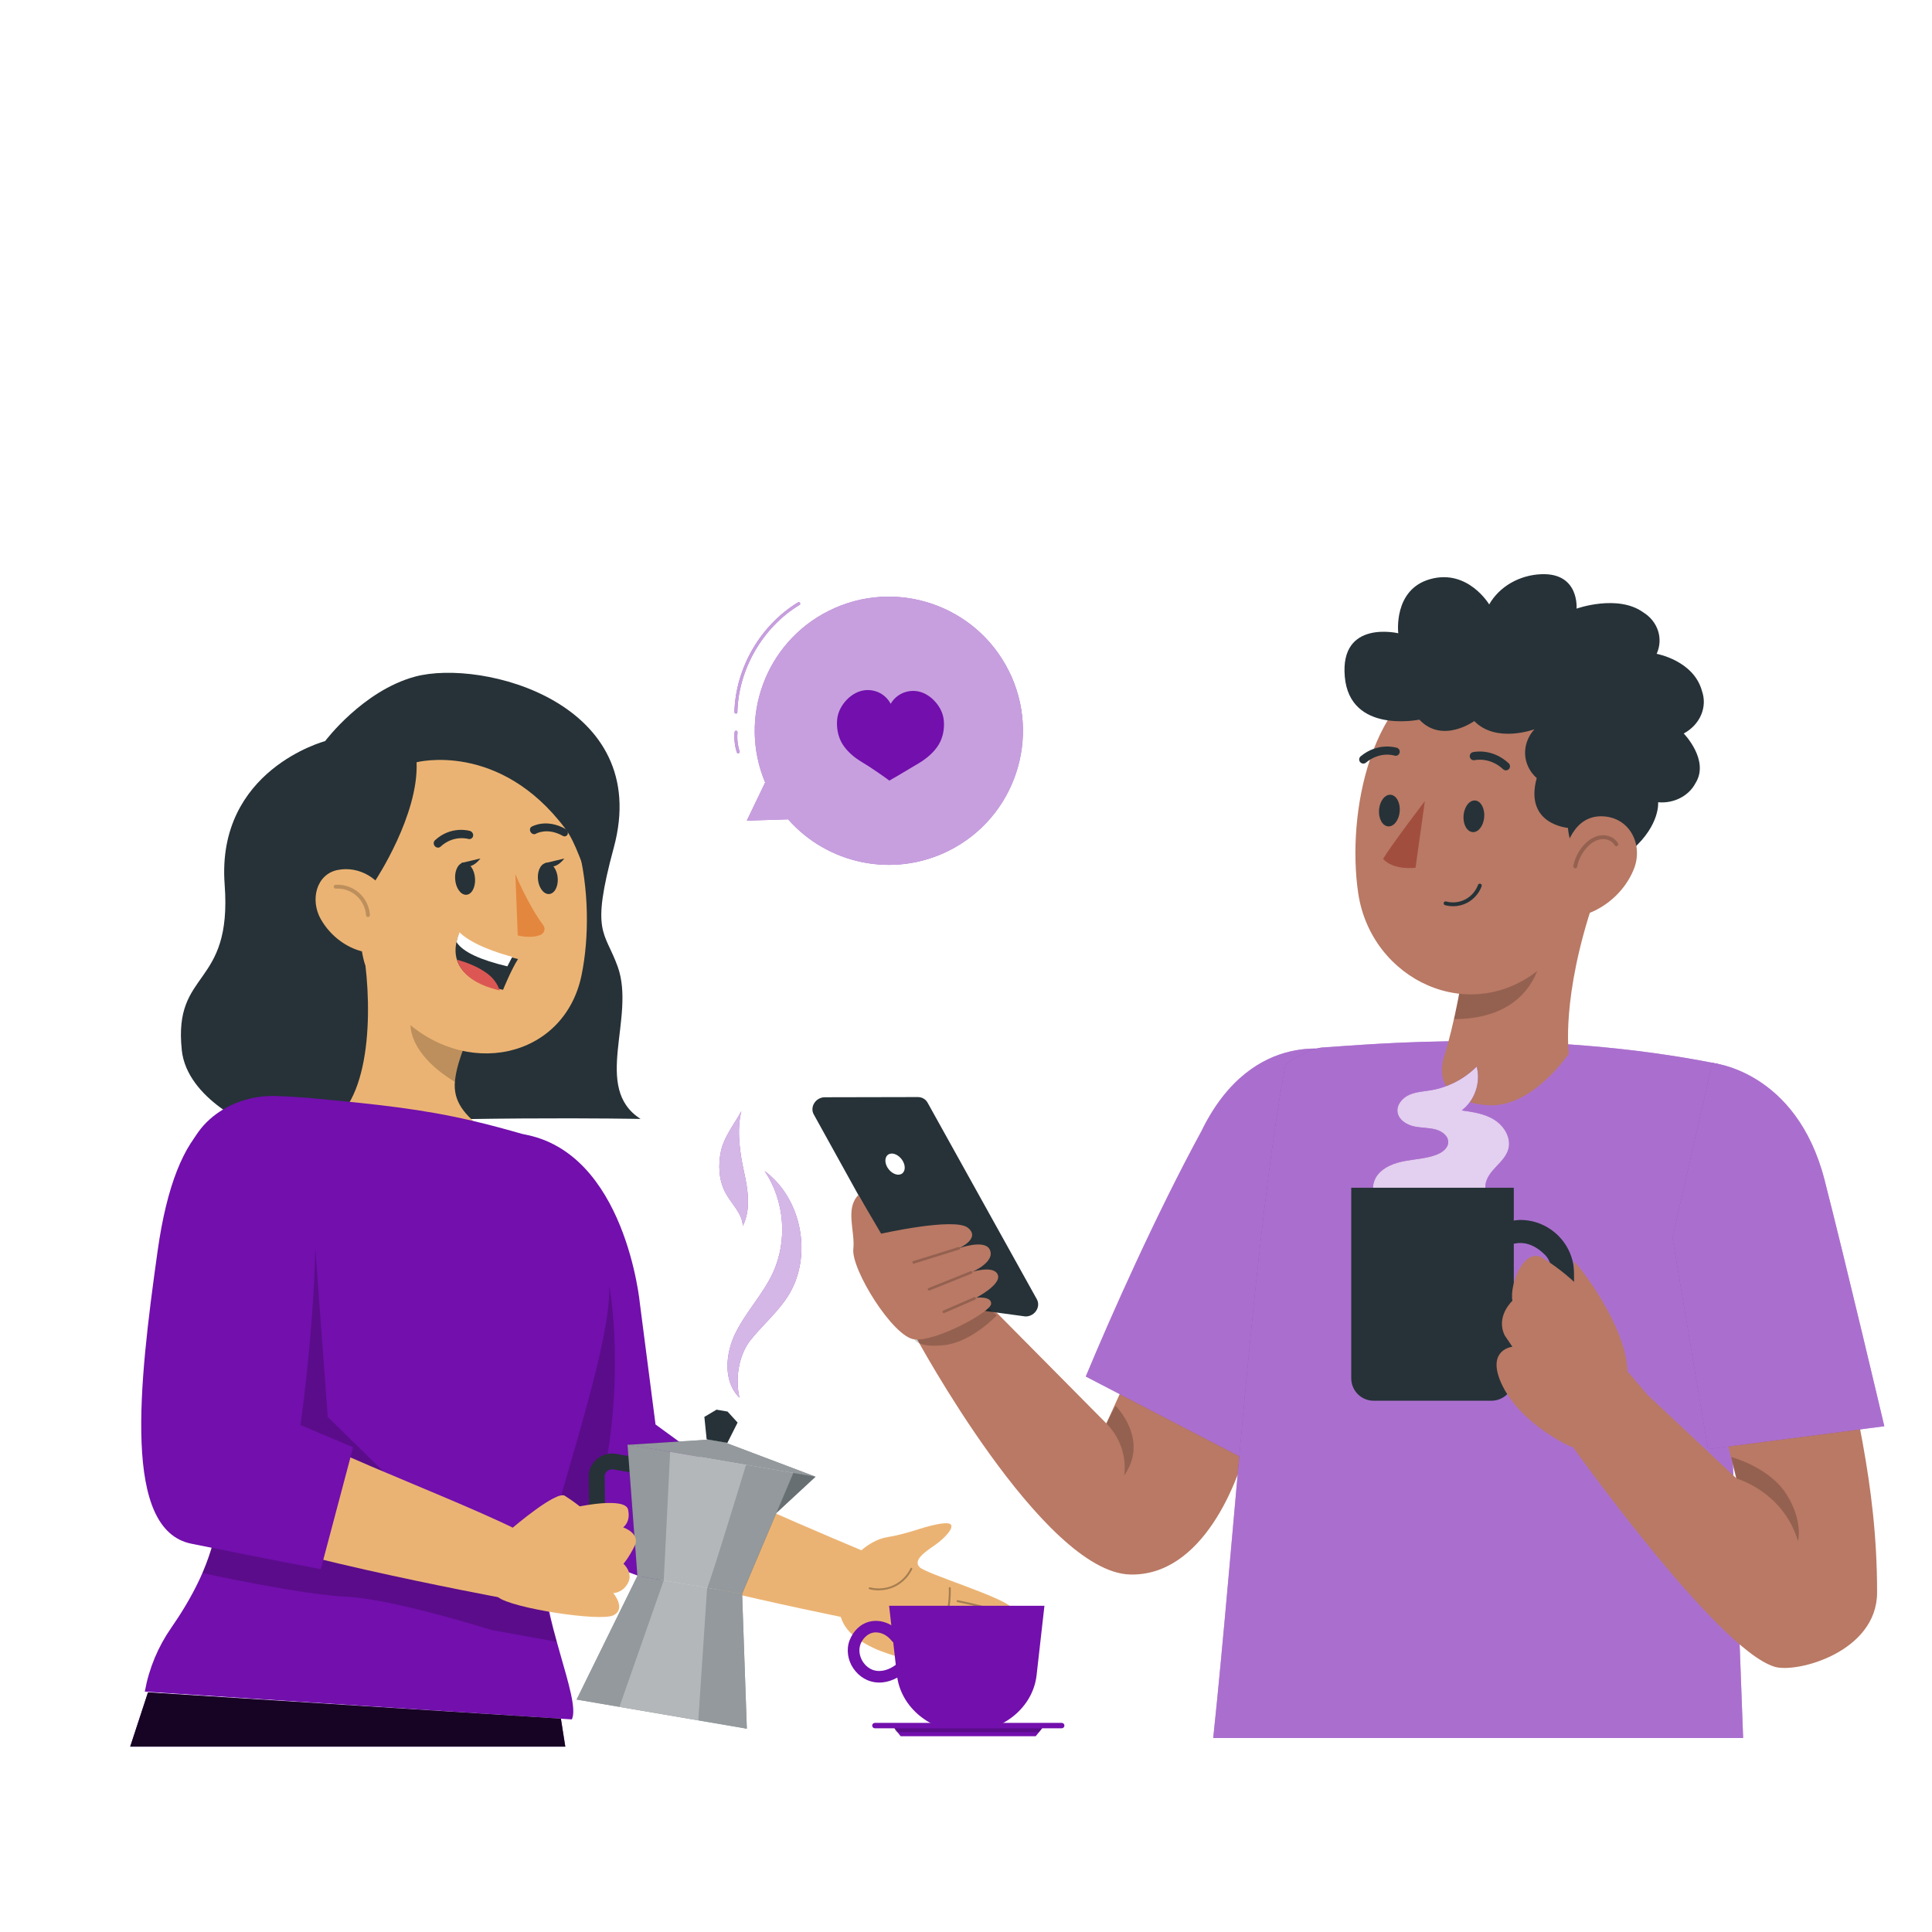 <svg class="animated" id="freepik_stories-drinking-coffee" xmlns="http://www.w3.org/2000/svg" viewBox="0 0 500 500" version="1.1" xmlns:xlink="http://www.w3.org/1999/xlink" xmlns:svgjs="http://svgjs.com/svgjs"><style>svg#freepik_stories-drinking-coffee:not(.animated) .animable {opacity: 0;}svg#freepik_stories-drinking-coffee.animated #freepik--background-complete--inject-224 {animation: 1.5s Infinite  linear floating;animation-delay: 0s;}svg#freepik_stories-drinking-coffee.animated #freepik--Speech_Bubble--inject-224 {animation: 1.5s Infinite  linear floating;animation-delay: 0s;}            @keyframes floating {                0% {                    opacity: 1;                    transform: translateY(0px);                }                50% {                    transform: translateY(-10px);                }                100% {                    opacity: 1;                    transform: translateY(0px);                }            }        .animator-hidden { display: none; }</style><g id="freepik--background-complete--inject-224" class="animable animator-hidden" style="transform-origin: 250px 235.645px;"><g id="elf4r5sebqoba" class="animable" style="transform-origin: 250px 235.645px;"><g id="el9vdkh9rruha" class="animable" style="transform-origin: 250px 223.865px;"><g id="elw4vcsdo85pr" class="animable" style="transform-origin: 249.335px 193.205px;"><path d="M443.92,330.7h-180.75c-3.23,0-5.86-2.63-5.86-5.86V61.57c0-3.23,2.63-5.86,5.86-5.86h180.75c3.23,0,5.86,2.63,5.86,5.86V324.84c0,3.23-2.63,5.86-5.86,5.86ZM263.17,55.96c-3.09,0-5.61,2.52-5.61,5.61V324.84c0,3.09,2.52,5.61,5.61,5.61h180.75c3.09,0,5.61-2.52,5.61-5.61V61.57c0-3.09-2.52-5.61-5.61-5.61h-180.75Z" style="fill: rgb(224, 224, 224); transform-origin: 353.545px 193.205px;" id="eljqbqxvdy9n9" class="animable"></path><path d="M235.49,330.7H54.75c-3.23,0-5.86-2.63-5.86-5.86V61.57c0-3.23,2.63-5.86,5.86-5.86H235.49c3.23,0,5.86,2.63,5.86,5.86V324.84c0,3.23-2.63,5.86-5.86,5.86ZM54.75,55.96c-3.09,0-5.61,2.52-5.61,5.61V324.84c0,3.09,2.52,5.61,5.61,5.61H235.49c3.09,0,5.61-2.52,5.61-5.61V61.57c0-3.09-2.52-5.61-5.61-5.61H54.75Z" style="fill: rgb(224, 224, 224); transform-origin: 145.12px 193.205px;" id="elkvhs9zss0kg" class="animable"></path></g><rect x="0" y="391.77" width="500" height=".25" style="fill: rgb(224, 224, 224); transform-origin: 250px 391.895px;" id="elx1ic4njoija" class="animable"></rect></g><rect x="51.67" y="406.04" width="16.06" height=".25" style="fill: rgb(224, 224, 224); transform-origin: 59.7px 406.165px;" id="elni1lnnsoyg" class="animable"></rect><rect x="170.35" y="403.33" width="53.53" height=".25" style="fill: rgb(224, 224, 224); transform-origin: 197.115px 403.455px;" id="el6oq8ygwa1m4" class="animable"></rect><rect x="68.73" y="415.33" width="36.25" height=".25" style="fill: rgb(224, 224, 224); transform-origin: 86.855px 415.455px;" id="elapxj2wc8fa" class="animable"></rect><rect x="378.35" y="403.2" width="43.19" height=".25" style="fill: rgb(224, 224, 224); transform-origin: 399.945px 403.325px;" id="el7ypdr7vrug" class="animable"></rect><rect x="430.45" y="403.2" width="6.33" height=".25" style="fill: rgb(224, 224, 224); transform-origin: 433.615px 403.325px;" id="el32ril094btf" class="animable"></rect><rect x="316.21" y="409.43" width="53.89" height=".25" style="fill: rgb(224, 224, 224); transform-origin: 343.155px 409.555px;" id="elezixp2rsgsi" class="animable"></rect></g><g id="ell8lclx99u5" class="animable" style="transform-origin: 369.935px 196.925px;"><rect x="278.8" y="75.6" width="182.27" height="242.65" style="fill: rgb(224, 224, 224); transform-origin: 369.935px 196.925px;" id="els6lqbf0ac3" class="animable"></rect><rect x="286.82" y="85.21" width="166.71" height="223.93" style="fill: rgb(245, 245, 245); transform-origin: 370.175px 197.175px;" id="elap9tdngflal" class="animable"></rect><polygon points="333.94 85.21 286.82 297.5 286.82 182.57 308.38 85.21 333.94 85.21" style="fill: rgb(255, 255, 255); transform-origin: 310.38px 191.355px;" id="elg2xcfb547yt" class="animable"></polygon><polygon points="354.99 85.21 305.3 309.14 295.93 309.14 345.62 85.21 354.99 85.21" style="fill: rgb(255, 255, 255); transform-origin: 325.46px 197.175px;" id="el098dcf98e495" class="animable"></polygon><polygon points="453.53 146.28 453.53 261.22 442.98 309.14 417.42 309.14 453.53 146.28" style="fill: rgb(255, 255, 255); transform-origin: 435.475px 227.71px;" id="elr9ht0n8kiv" class="animable"></polygon><rect x="366.7" y="75.6" width="6.47" height="242.65" style="fill: rgb(224, 224, 224); transform-origin: 369.935px 196.925px;" id="el5vxqrzqgk2k" class="animable"></rect><rect x="281.96" y="116.53" width="175.61" height="6.47" style="fill: rgb(224, 224, 224); transform-origin: 369.765px 119.765px;" id="elptmhbztxvy" class="animable"></rect></g><g id="elow04r0fhmah" class="animable" style="transform-origin: 136.175px 117.71px;"><rect x="108.1" y="71.31" width="72.33" height="92.8" style="fill: rgb(230, 230, 230); transform-origin: 144.265px 117.71px;" id="elt6xkxo1etrd" class="animable"></rect><rect x="91.92" y="71.31" width="84.96" height="92.8" style="fill: rgb(240, 240, 240); transform-origin: 134.4px 117.71px;" id="el01o451thf8ze" class="animable"></rect><rect x="99.75" y="79.56" width="68.93" height="76.32" style="fill: rgb(255, 255, 255); transform-origin: 134.215px 117.72px;" id="elf7ip93nowr" class="animable"></rect><rect x="122.39" y="103.94" width="24.88" height="27.55" style="fill: rgb(240, 240, 240); transform-origin: 134.83px 117.715px;" id="elylnx56dgofi" class="animable"></rect></g><g id="elvnh7ax8d0w" class="animable" style="transform-origin: 138.13px 229.18px;"><rect x="110.06" y="182.78" width="72.33" height="92.8" style="fill: rgb(230, 230, 230); transform-origin: 146.225px 229.18px;" id="el92ao0w9p6wr" class="animable"></rect><rect x="93.87" y="182.78" width="84.96" height="92.8" style="fill: rgb(240, 240, 240); transform-origin: 136.35px 229.18px;" id="elk3cr6nb8dt7" class="animable"></rect><rect x="101.71" y="191.02" width="68.93" height="76.32" style="fill: rgb(255, 255, 255); transform-origin: 136.175px 229.18px;" id="el8bnsexddsgc" class="animable"></rect><rect x="124.35" y="215.41" width="24.88" height="27.55" style="fill: rgb(240, 240, 240); transform-origin: 136.79px 229.185px;" id="elecikdd21pcu" class="animable"></rect></g></g><g id="freepik--Shadow--inject-224" class="animable animator-hidden" style="transform-origin: 247.34px 452.03px;"><path d="M476.55,452.03c0,3.09-102.62,5.6-229.21,5.6s-229.21-2.51-229.21-5.6,102.62-5.6,229.21-5.6,229.21,2.51,229.21,5.6Z" style="fill: rgb(245, 245, 245); transform-origin: 247.34px 452.03px;" id="elfoi8lf46cwq" class="animable"></path></g><g id="freepik--Speech_Bubble--inject-224" class="animable" style="transform-origin: 227.4px 189.119px;"><g id="el9z2zqsam95" class="animable" style="transform-origin: 227.4px 189.119px;"><path d="M261.06,173.6c-8.57-17.14-29.42-24.09-46.56-15.52-16.44,8.22-23.49,27.73-16.48,44.43l-4.75,9.87,10.69-.34c10.16,11.56,27.18,15.32,41.59,8.12,17.14-8.57,24.09-29.42,15.52-46.56Z" style="fill: rgb(114, 15, 173); transform-origin: 229.005px 189.119px;" id="elekwuc9lhi29" class="animable"></path><g id="elze5qn9bs6kd"><path d="M261.06,173.6c-8.57-17.14-29.42-24.09-46.56-15.52-16.44,8.22-23.49,27.73-16.48,44.43l-4.75,9.87,10.69-.34c10.16,11.56,27.18,15.32,41.59,8.12,17.14-8.57,24.09-29.42,15.52-46.56Z" style="fill: rgb(255, 255, 255); opacity: 0.6; transform-origin: 229.005px 189.119px;" class="animable"></path></g><path d="M190.44,184.67h0c-.21,0-.37-.18-.37-.38,.27-11.36,6.73-22.51,16.45-28.39,.18-.11,.41-.05,.52,.13,.11,.18,.05,.41-.13,.52-9.51,5.76-15.82,16.66-16.08,27.77,0,.2-.17,.37-.38,.37Zm.73,10.26c.2-.06,.3-.28,.24-.47-.51-1.58-.7-3.29-.54-4.94,.02-.21-.13-.39-.34-.41-.2-.02-.39,.13-.41,.34-.17,1.76,.02,3.57,.57,5.25,.05,.16,.2,.26,.36,.26,.04,0,.08,0,.12-.02Z" style="fill: rgb(114, 15, 173); transform-origin: 198.578px 175.402px;" id="el8deqb4sti6j" class="animable"></path><g id="elxbqdinrivfo"><path d="M190.44,184.67h0c-.21,0-.37-.18-.37-.38,.27-11.36,6.73-22.51,16.45-28.39,.18-.11,.41-.05,.52,.13,.11,.18,.05,.41-.13,.52-9.51,5.76-15.82,16.66-16.08,27.77,0,.2-.17,.37-.38,.37Zm.73,10.26c.2-.06,.3-.28,.24-.47-.51-1.58-.7-3.29-.54-4.94,.02-.21-.13-.39-.34-.41-.2-.02-.39,.13-.41,.34-.17,1.76,.02,3.57,.57,5.25,.05,.16,.2,.26,.36,.26,.04,0,.08,0,.12-.02Z" style="fill: rgb(255, 255, 255); opacity: 0.6; transform-origin: 198.578px 175.402px;" class="animable"></path></g><path d="M216.67,186.08c.19-1.74,1.03-3.37,2.19-4.68,1.14-1.28,2.62-2.29,4.3-2.66,1.78-.39,3.71-.02,5.21,1,.89,.61,1.63,1.45,2.14,2.4,.49-.85,1.17-1.6,1.98-2.15,1.5-1.04,3.43-1.42,5.21-1.04,1.68,.36,3.17,1.36,4.31,2.63,1.17,1.3,2.02,2.92,2.22,4.66,.26,2.18-.16,4.56-1.28,6.44-1.19,1.99-3.11,3.59-5.08,4.79-3.32,2.02-7.7,4.55-7.7,4.55,0,0-3.72-2.76-7.06-4.76-1.99-1.19-3.92-2.78-5.12-4.76-1.14-1.87-1.56-4.25-1.32-6.43Z" style="fill: rgb(114, 15, 173); transform-origin: 230.455px 190.304px;" id="el3oq1d60fzb9" class="animable"></path></g></g><g id="freepik--Character_2--inject-224" class="animable" style="transform-origin: 348.958px 299.196px;"><g id="elkeiny45psei" class="animable" style="transform-origin: 348.958px 299.196px;"><path d="M291.95,356.03l-5.63,12.35-34.02-34.35-15.37,11.82s32.93,61.04,55.53,61.63c18.62,.49,28.31-23.78,30.92-36.14l-31.44-15.31Z" style="fill: rgb(185, 121, 100); transform-origin: 280.155px 370.759px;" id="elirfvq0kr46" class="animable"></path><g id="elzqowdkbo71q" class="animable" style="transform-origin: 384.33px 299.196px;"><g id="elrl4lmrxo3t" class="animable" style="transform-origin: 366.06px 359.622px;"><path d="M346.96,272.17c14.28,10.42,19.91,42.74-24.22,105.76l-41.74-21.69c6.56-15.79,18.21-41.95,29.93-63.5,13.46-27.63,36.03-20.57,36.03-20.57Z" style="fill: rgb(114, 15, 173); transform-origin: 319.166px 324.646px;" id="elwawu1b41jkg" class="animable"></path><g id="elcpp8j4q0ze7"><path d="M346.96,272.17c14.28,10.42,19.91,42.74-24.22,105.76l-41.74-21.69c6.56-15.79,18.21-41.95,29.93-63.5,13.46-27.63,36.03-20.57,36.03-20.57Z" style="fill: rgb(255, 255, 255); opacity: 0.4; transform-origin: 319.166px 324.646px;" class="animable"></path></g><path d="M444.6,275.33c-46.31-9.29-90.54-4.98-101.88-4.27-3.26,0-9.18,3.56-10.08,4.55-8.26,45.01-13.35,124.14-18.66,174.19h137.14l-6.51-174.47Z" style="fill: rgb(114, 15, 173); transform-origin: 382.55px 359.622px;" id="el2q5jeqds7lp" class="animable"></path><g id="elawssyy1en0u"><path d="M444.6,275.33c-46.31-9.29-90.54-4.98-101.88-4.27-3.26,0-9.18,3.56-10.08,4.55-8.26,45.01-13.35,124.14-18.66,174.19h137.14l-6.51-174.47Z" style="fill: rgb(255, 255, 255); opacity: 0.4; transform-origin: 382.55px 359.622px;" class="animable"></path></g></g><g id="elkah87zach3" class="animable" style="transform-origin: 394.45px 217.326px;"><g id="elf3dybqgodz" class="animable" style="transform-origin: 394.45px 217.326px;"><g id="elj0n9v40kmo9" class="animable" style="transform-origin: 394.45px 217.326px;"><g id="el5mzua04vapl" class="animable" style="transform-origin: 393.944px 254.405px;"><path d="M406.01,272.67s-2.02-14.47,6.45-39.55c0-.03-1.31-.68-1.31-.71,1.17-3.51,2.39-6.74,3.54-9.55,.03-.08,.03-.11,.03-.11l-35.68,19.96c.46,8.16-3.14,23.73-5.16,30.28,0,0-4.91,11.81,11.04,13.03,11.65,.89,21.1-13.37,21.1-13.37Z" style="fill: rgb(185, 121, 100); transform-origin: 393.944px 254.405px;" id="elh1bkocy928c" class="animable"></path><g id="ellz4qdoaoap"><path d="M377.94,254.11l20.19-3.64c-2.09,6.14-7.91,13.27-21.85,13.27,0,0,1.69-6.9,1.66-9.63Z" style="opacity: 0.2; transform-origin: 387.205px 257.105px;" class="animable"></path></g></g><g id="el711k1odjsko" class="animable" style="transform-origin: 394.45px 202.969px;"><path d="M415.72,205.89c-3.3,21.93-4.72,34.36-16.87,44.59-18.27,15.38-44.02,3.18-47.35-19.35-2.99-20.29,2.91-52.73,25.29-59.39,22.05-6.56,42.23,12.23,38.92,34.16Z" style="fill: rgb(185, 121, 100); transform-origin: 383.423px 213.88px;" id="el213b62g1bzp" class="animable"></path><path d="M422.55,219.77c7.16-6.39,6.57-12.15,6.57-12.15,4.03,.38,7.93-1.61,9.67-4.94,3.73-5.93-3.04-12.85-3.04-12.85,4.22-2.28,6.18-6.84,4.72-10.99-2.14-7.91-11.73-9.63-11.73-9.63,1.78-3.93,.34-8.38-3.49-10.75-6.63-4.74-17.24-.95-17.24-.95,0,0,.78-9.23-9.02-8.91-5.74,.19-10.97,3.2-13.59,7.83,0,0-5.48-9.24-15.21-6.57-9.72,2.67-8.32,14.03-8.32,14.03,0,0-15.15-3.63-13.84,11.24,1.3,14.87,19.3,11.11,19.3,11.11,5.95,6.35,14.21,.37,14.21,.37,5.68,5.84,15.57,2.12,15.57,2.12-3.44,3.8-3.19,9.26,.59,12.64-3.29,12.03,8.07,12.88,8.07,12.88,1.16,11.39,9.6,11.91,16.76,5.52Z" style="fill: rgb(38, 50, 56); transform-origin: 394.45px 186.232px;" id="elbo9teqi8a9k" class="animable"></path><path d="M422.8,225.03c-2.26,5.52-6.87,9.45-11.44,11.24-6.87,2.69-8.69-4.72-7.45-11.61,1.11-6.2,3.61-13.66,10.83-13.4,7.11,.26,10.65,7.46,8.06,13.77Z" style="fill: rgb(185, 121, 100); transform-origin: 413.597px 224.044px;" id="el1qjch51xnuxj" class="animable"></path><path d="M384.11,211.52c-.2,2.26-1.56,3.97-3.03,3.82-1.48-.14-2.51-2.09-2.31-4.35,.2-2.26,1.56-3.97,3.03-3.82,1.48,.14,2.51,2.09,2.31,4.35Z" style="fill: rgb(38, 50, 56); transform-origin: 381.44px 211.255px;" id="el9spuecvfvwn" class="animable"></path><path d="M362.24,210.04c-.2,2.26-1.56,3.97-3.03,3.82-1.48-.15-2.51-2.09-2.31-4.35,.2-2.26,1.56-3.97,3.03-3.82,1.48,.15,2.51,2.09,2.31,4.35Z" style="fill: rgb(38, 50, 56); transform-origin: 359.57px 209.775px;" id="eloxtsz3e2gh" class="animable"></path><path d="M368.75,207.34s-8.13,10.58-10.82,14.94c2.89,3.11,8.41,2.28,8.41,2.28l2.41-17.23Z" style="fill: rgb(162, 78, 63); transform-origin: 363.34px 215.995px;" id="el3i11sz2nqyv" class="animable"></path><path d="M390.06,199.32c-.35,.11-.75,.03-1.05-.24-3.47-3.24-7.28-2.37-7.32-2.36-.57,.14-1.15-.21-1.29-.78-.14-.57,.21-1.14,.77-1.28,.2-.05,4.97-1.14,9.28,2.88,.43,.4,.45,1.07,.06,1.49-.13,.14-.29,.23-.46,.28Z" style="fill: rgb(38, 50, 56); transform-origin: 385.579px 196.928px;" id="eleeknryf6ue9" class="animable"></path></g><g id="el3vj3fn4lulh"><path d="M407.66,224.71s-.07,0-.1-.01c-.27-.05-.45-.32-.39-.59,.4-1.97,1.31-3.8,2.64-5.31,.9-1.02,2.37-2.29,4.31-2.59,1.9-.29,3.8,.55,4.63,2.05,.13,.24,.05,.55-.2,.68-.24,.13-.54,.05-.68-.2-.62-1.12-2.13-1.77-3.6-1.54-1.64,.25-2.92,1.37-3.71,2.27-1.21,1.38-2.05,3.05-2.41,4.85-.05,.24-.26,.4-.49,.4Z" style="opacity: 0.2; transform-origin: 412.985px 220.437px;" class="animable"></path></g></g><path d="M352.51,197.57c-.19-.06-.37-.18-.51-.34-.37-.46-.31-1.13,.14-1.5,4.51-3.72,9.16-2.25,9.37-2.21,.56,.18,.87,.78,.69,1.34-.17,.56-.76,.86-1.31,.69-.19-.07-3.78-1.16-7.4,1.83-.28,.23-.65,.29-.98,.19Z" style="fill: rgb(38, 50, 56); transform-origin: 357.005px 195.409px;" id="elq6pyyilh5d" class="animable"></path></g><path d="M376.04,234.53c-.69,0-1.39-.09-2.06-.27-.27-.07-.42-.35-.35-.61,.07-.27,.35-.42,.61-.35,1.64,.45,3.45,.26,4.97-.53,1.51-.78,2.71-2.15,3.3-3.75,.09-.26,.38-.39,.64-.3,.26,.09,.39,.38,.3,.64-.67,1.83-2.04,3.4-3.78,4.3-1.12,.58-2.38,.88-3.63,.88Z" style="fill: rgb(38, 50, 56); transform-origin: 378.546px 231.616px;" id="elgrkxftpk8af" class="animable"></path></g><g id="elxv8ynq99fpq" class="animable" style="transform-origin: 372.929px 293.725px;"><path d="M386.8,289.83c-2.51-1.59-5.56-2.04-8.5-2.46,3.38-2.56,4.98-7.25,3.86-11.34-3.18,3.19-7.37,5.37-11.82,6.12-1.9,.32-3.87,.41-5.63,1.19-1.76,.78-3.28,2.54-3.04,4.44,.25,1.93,2.18,3.22,4.07,3.68,1.89,.46,3.89,.35,5.77,.84,1.63,.43,3.33,1.64,3.28,3.32-.04,1.56-1.57,2.66-3.03,3.22-2.57,.98-5.37,1.12-8.08,1.61-2.71,.5-5.51,1.48-7.19,3.66s-1.65,5.82,.66,7.31l30.02-.92c-1.84-.07-3.01-2.23-2.71-4.04,.29-1.81,1.57-3.29,2.83-4.62,1.26-1.33,2.61-2.72,3.08-4.49,.77-2.87-1.08-5.93-3.59-7.52Z" style="fill: rgb(114, 15, 173); transform-origin: 372.929px 293.725px;" id="elivvy7myenmb" class="animable"></path><g id="elu9w21t5pijp"><g style="opacity: 0.8; transform-origin: 372.929px 293.725px;" class="animable"><path d="M386.8,289.83c-2.51-1.59-5.56-2.04-8.5-2.46,3.38-2.56,4.98-7.25,3.86-11.34-3.18,3.19-7.37,5.37-11.82,6.12-1.9,.32-3.87,.41-5.63,1.19-1.76,.78-3.28,2.54-3.04,4.44,.25,1.93,2.18,3.22,4.07,3.68,1.89,.46,3.89,.35,5.77,.84,1.63,.43,3.33,1.64,3.28,3.32-.04,1.56-1.57,2.66-3.03,3.22-2.57,.98-5.37,1.12-8.08,1.61-2.71,.5-5.51,1.48-7.19,3.66s-1.65,5.82,.66,7.31l30.02-.92c-1.84-.07-3.01-2.23-2.71-4.04,.29-1.81,1.57-3.29,2.83-4.62,1.26-1.33,2.61-2.72,3.08-4.49,.77-2.87-1.08-5.93-3.59-7.52Z" style="fill: rgb(255, 255, 255); transform-origin: 372.929px 293.725px;" id="elxkjobeas8w" class="animable"></path></g></g></g><g id="eld2s9u7q2hfs" class="animable" style="transform-origin: 418.68px 353.378px;"><g id="elmbfbmi8t2j" class="animable" style="transform-origin: 446.735px 353.378px;"><path d="M443.59,359.53l5.74,23.01-22.79-21.4-20.73,11.61s38.36,54.12,53.5,58.62c5.72,1.7,26.48-3.81,26.48-19.26,0-28.94-6.36-49.53-10.85-74.55l-31.34,21.97Z" style="fill: rgb(185, 121, 100); transform-origin: 445.8px 384.613px;" id="elwlic6iz6ak" class="animable"></path><path d="M443.14,275.09s21.77,1.93,29.06,30.31c5.33,20.75,15.46,63.71,15.46,63.71l-45.64,5.91-9.19-54.71,10.32-45.22Z" style="fill: rgb(114, 15, 173); transform-origin: 460.245px 325.055px;" id="elp0h60c3loh9" class="animable"></path></g><path d="M393.43,315.71c-.57,0-1.11,.1-1.66,.17v-8.5h-42.07v49.33c0,3.2,2.6,5.8,5.8,5.8h30.47c3.2,0,5.8-2.6,5.8-5.8v-2.69c.55,.07,1.09,.17,1.66,.17,7.7,0,13.96-6.26,13.96-13.96v-10.55c0-7.7-6.26-13.96-13.96-13.96Zm7.98,25.49c0,1.42-.5,2.81-1.49,3.83-2.98,3.05-5.74,3.5-8.15,2.99v-26.15c2.41-.51,5.17-.05,8.15,2.97,.99,1.01,1.49,2.41,1.49,3.82v12.53Z" style="fill: rgb(38, 50, 56); transform-origin: 378.545px 334.945px;" id="el7u92uot9prj" class="animable"></path><path d="M407.36,331.74s-3.05-2.97-8.02-6.14c-4.81-3.07-8.72,6.69-7.93,11.04,0,0-4.43,4.06-1.97,9l1.97,2.9s-6.32,.62-3.27,8.51c3.05,7.89,11.49,13.96,17.76,17.06,6.27,3.1,20.61-11.75,20.64-12.96l-5.36-6.25c-.26-11.95-13.11-28.21-13.83-28.38l.02,5.23Z" style="fill: rgb(185, 121, 100); transform-origin: 406.924px 349.774px;" id="el9sc3z0uhyed" class="animable"></path><g id="el3lt310lt24"><path d="M449.42,382.65s12.02,3.3,15.91,16.19c0,0,1.4-5.32-3.1-12.27-4.5-6.96-14.19-9.49-14.19-9.49l1.39,5.57Z" style="isolation: isolate; opacity: 0.2; transform-origin: 456.788px 387.96px;" class="animable"></path></g></g></g><path d="M265.04,340.65l-26.19-3.57c-.89-.12-1.66-.63-2.08-1.39l-26.17-47.28c-1.08-1.95,.52-4.44,2.86-4.44l24.08-.05c1.06,0,2.01,.54,2.5,1.42l28.29,50.9c1.17,2.11-.79,4.76-3.28,4.42Z" style="fill: rgb(38, 50, 56); transform-origin: 239.467px 312.305px;" id="ellb2ht0qsxzc" class="animable"></path><g id="elfaw110seimi"><path d="M236.69,346.64s.78,2.25,7.8,1.46c7.02-.8,13.49-7.7,13.49-7.7l-4.09-3.43-17.21,9.67Z" style="opacity: 0.2; transform-origin: 247.33px 342.619px;" class="animable"></path></g><g id="ell41c1x2f3lk" class="animable" style="transform-origin: 239.33px 327.966px;"><path d="M227.66,319.36s19.35-4.4,22.82-1.62c3.48,2.78-2.35,5.32-2.35,5.32,0,0,6.58-2.4,7.98,.26,1.68,3.19-4.44,5.82-4.44,5.82,0,0,5.46-1.74,6.54,.71,1.12,2.54-5.57,6-5.57,6,0,0,4.07-.5,3.86,1.63-.21,2.13-14.27,9.75-19.82,9.16-5.55-.59-16.43-18.14-15.84-23.42,.51-4.55-2.19-10.38,1.31-13.96l5.94,10.1h-.43Z" style="fill: rgb(185, 121, 100); transform-origin: 239.33px 327.966px;" id="elelhng3944pl" class="animable"></path><g id="elpnfkgognfr8"><path d="M248.26,323.37s-.02,0-.03,.01l-11.68,3.64c-.16,.05-.33-.06-.39-.23-.06-.18,.02-.36,.18-.41l11.68-3.64c.16-.05,.33,.06,.39,.23,.06,.17-.01,.34-.15,.4Z" style="opacity: 0.2; transform-origin: 242.286px 324.88px;" class="animable"></path></g><g id="elybdvml82cmq"><path d="M251.48,329.59h0l-10.94,4.39c-.15,.06-.33-.03-.4-.2-.07-.17-.01-.32,.15-.42l10.94-4.38c.15-.06,.33,.03,.4,.2,.07,.17,0,.36-.14,.42Z" style="opacity: 0.2; transform-origin: 245.884px 331.48px;" class="animable"></path></g><g id="elj35pe64jer"><path d="M252.4,336.32l-8.03,3.49c-.15,.07-.33-.02-.41-.19-.07-.17-.01-.36,.14-.43l8.03-3.49c.15-.07,.33,.02,.41,.19s.01,.36-.14,.43Z" style="opacity: 0.2; transform-origin: 248.252px 337.755px;" class="animable"></path></g></g><g id="elupp4d1vj6z"><path d="M290.92,381.86s1.46-7.35-4.6-13.48l2.38-4.56s8.83,8.69,2.23,18.03Z" style="isolation: isolate; opacity: 0.2; transform-origin: 289.85px 372.84px;" class="animable"></path></g><path d="M233.32,299.98c1.03,1.33,1.1,2.99,.18,3.7-.93,.72-2.51,.22-3.54-1.11-1.03-1.33-1.1-2.99-.18-3.7,.93-.72,2.51-.22,3.54,1.11Z" style="fill: rgb(255, 255, 255); transform-origin: 231.64px 301.275px;" id="el98iio1pyylw" class="animable"></path></g><g id="ellxlxztengii"><path d="M443.14,275.09s21.77,1.93,29.06,30.31c5.33,20.75,15.46,63.71,15.46,63.71l-45.64,5.91-9.19-54.71,10.32-45.22Z" style="fill: rgb(255, 255, 255); opacity: 0.4; transform-origin: 460.245px 325.055px;" class="animable"></path></g></g><g id="freepik--Character_1--inject-224" class="animable" style="transform-origin: 149.366px 313.074px;"><g id="eluzzyhpmlqe" class="animable" style="transform-origin: 149.366px 313.074px;"><g id="el3ovp3wh0um5" class="animable" style="transform-origin: 106.306px 243.618px;"><path d="M47.05,271.76c-2.26-21.08,13.1-15.9,11.09-42.85-2.21-29.68,26-37.11,26-37.11,0,0,9.75-13.04,23.28-16.69,17.33-4.68,61.59,6.74,51.43,44.25-6.06,22.36-2.35,21.45,1.01,30.8,4.75,13.23-6.68,31.39,5.93,39.42,0,0-48.42-.99-100.2,2,0,0-17.17-6.95-18.55-19.82Z" style="fill: rgb(38, 50, 56); transform-origin: 106.306px 232.849px;" id="el5k5bxsd49wp" class="animable"></path><g id="el8c66dhq8zcu" class="animable" style="transform-origin: 117.472px 248.855px;"><g id="elr1cabzfm4" class="animable" style="transform-origin: 117.472px 248.855px;"><g id="el16fvml80xa" class="animable" style="transform-origin: 118.819px 251.117px;"><path d="M85.75,290.6s8.64,4.25,19.29,13.43c2.22,1.91,4.66,3.57,7.25,4.94,6.98,3.71,13.34,5.83,15.06,2.46,.38-.74,.68-1.54,.9-2.38,1.46-5.63,.86-13.56-3.69-17.18-5.14-4.09-7.61-7.58-6.69-13.12,.49-3.14,1.62-6.37,2.95-9.52l-5.93-3.56-21.13-21.33c2.42,13.08,3.13,38.53-8,46.26Z" style="fill: rgb(235, 179, 115); transform-origin: 107.354px 278.729px;" id="elt61xhykjy3m" class="animable"></path><g id="elzoiu9q2ulj"><path d="M117.7,279.96c-5.81-3.45-12.19-9.44-11.43-16.27,.34-2.88,.96-5.61,1.65-7.36l11.81,15.63c-.97,2.52-1.32,4.19-2.03,8Z" style="opacity: 0.2; transform-origin: 112.969px 268.145px;" class="animable"></path></g><path d="M89.66,220.29c1.99,21.72,2.37,30.92,13.58,42.31,16.86,17.13,42.79,11.37,47.25-10.16,4.02-19.37,.09-51.63-21.23-60.76-21-8.99-41.59,6.89-39.6,28.6Z" style="fill: rgb(235, 179, 115); transform-origin: 120.708px 230.871px;" id="elfmavltr6h7a" class="animable"></path><path d="M117.78,227.36c.11,2.3,1.35,4.18,2.78,4.21,1.43,.03,2.5-1.81,2.39-4.11-.11-2.3-1.35-4.18-2.78-4.21-1.43-.03-2.5,1.81-2.39,4.11Z" style="fill: rgb(38, 50, 56); transform-origin: 120.365px 227.41px;" id="elq5s9v6kz78d" class="animable"></path><path d="M139.2,227.29c.11,2.23,1.35,4.06,2.77,4.09,1.42,.03,2.49-1.75,2.38-3.98-.11-2.23-1.35-4.06-2.77-4.08-1.42-.03-2.49,1.75-2.38,3.98Z" style="fill: rgb(38, 50, 56); transform-origin: 141.775px 227.35px;" id="el8ycmkm3x8zd" class="animable"></path><path d="M113.25,219.36c.28,.03,.56-.05,.77-.25,3.35-3.1,7.11-2.01,7.16-2,.56,.16,1.12-.15,1.25-.72,.13-.57-.23-1.17-.79-1.34-.2-.06-4.92-1.43-9.08,2.42-.41,.38-.42,1.06-.02,1.52,.2,.22,.45,.34,.71,.37Z" style="fill: rgb(38, 50, 56); transform-origin: 117.351px 217.066px;" id="elnfzbwd2y5v" class="animable"></path><path d="M146.4,216.4c.22-.07,.4-.24,.5-.47,.2-.49-.04-1.12-.54-1.39-4.96-2.79-8.64-.67-8.8-.58-.44,.26-.54,.88-.23,1.38,.31,.5,.91,.7,1.34,.44,.14-.09,3.02-1.68,6.97,.54,.26,.14,.53,.17,.76,.09Z" style="fill: rgb(38, 50, 56); transform-origin: 142.06px 214.779px;" id="elbqn8ju53rn6" class="animable"></path><path d="M133.37,226.23s3.4,8.13,7.23,13.2c.67,.89,.26,2.18-.79,2.56-2.68,.99-5.82,.09-5.82,.09l-.62-15.85Z" style="fill: rgb(228, 135, 62); transform-origin: 137.148px 234.342px;" id="eldzjz6f2hnpe" class="animable"></path></g><path d="M119.36,223.35l4.98-1.18s-2.73,3.72-4.98,1.18Z" style="fill: rgb(38, 50, 56); transform-origin: 121.85px 223.204px;" id="eltz5fek0u1hq" class="animable"></path><path d="M141.07,223.37l4.98-1.18s-2.73,3.72-4.98,1.18Z" style="fill: rgb(38, 50, 56); transform-origin: 143.56px 223.224px;" id="elbkke32d8qh4" class="animable"></path><path d="M97.19,227.79s11.2-16.86,10.62-30.52c0,0,21.44-5.59,38.54,17.25,2.72,3.64,4.35,9.71,6.79,14.94,0,0,4.09-41.32-32.57-44.71-36.61-3.38-43.8,48.08-25.94,65.4,0,0-4.38-11.82,2.56-22.37Z" style="fill: rgb(38, 50, 56); transform-origin: 119.273px 217.371px;" id="el7msu80zcr7y" class="animable"></path><path d="M83.09,237.99c2.57,4.45,6.73,7.25,10.55,8.21,5.75,1.44,8.72-7.8,6.75-13.56-1.77-5.18-7.41-8.62-13.01-7.49-5.51,1.11-7.23,7.74-4.3,12.84Z" style="fill: rgb(235, 179, 115); transform-origin: 91.332px 235.643px;" id="elenezcjwymdq" class="animable"></path></g><g id="elfe21pxvz9ns"><path d="M95.23,237.33c-.26,0-.48-.2-.5-.47-.13-1.94-1.04-3.78-2.5-5.06-1.46-1.28-3.42-1.95-5.34-1.82-.28,0-.51-.19-.53-.47s.19-.51,.47-.53c2.19-.14,4.41,.61,6.07,2.07,1.66,1.45,2.69,3.55,2.84,5.75,.02,.28-.19,.51-.47,.53h-.03Z" style="opacity: 0.2; transform-origin: 91.05px 233.147px;" class="animable"></path></g></g><g id="elkv7mkx7ojej" class="animable" style="transform-origin: 125.987px 248.83px;"><path d="M134.08,248.18c-1.76,2.72-3.89,7.98-3.89,7.98-.51-.11-1.02-.21-1.53-.34-6.9-1.62-9.57-4.64-10.43-7.51-.47-1.57-.38-3.11-.14-4.32,.26-1.41,.76-2.36,.76-2.36,3.15,3.04,9.47,5.04,12.88,5.97,1.43,.4,2.34,.59,2.34,.59Z" style="fill: rgb(38, 50, 56); transform-origin: 125.987px 248.895px;" id="elqcfcld8qutj" class="animable"></path><path d="M132.58,247.63l-1.28,2.46c-6.88-1.63-11.5-3.69-13.16-6.28,.27-1.49,.81-2.49,.81-2.49,3.33,3.22,10.02,5.34,13.63,6.32Z" style="fill: rgb(255, 255, 255); transform-origin: 125.36px 245.705px;" id="elrm3vp6k16l" class="animable"></path><path d="M129.33,256.33c-7.3-1.71-10.13-4.92-11.04-7.95,2.47,.68,5.36,1.77,7.73,3.51,1.82,1.32,2.78,2.92,3.31,4.45Z" style="fill: rgb(220, 87, 83); transform-origin: 123.81px 252.36px;" id="elk2hm2l77tq8" class="animable"></path></g></g><g id="eltvlx66y5eg" class="animable" style="transform-origin: 149.366px 367.829px;"><g id="eltdrm9y2v3ws" class="animable" style="transform-origin: 189.391px 364.022px;"><g id="elkq2823kfs3s" class="animable" style="transform-origin: 241.059px 414.36px;"><path d="M219.84,404.48s4.12-5.79,9.93-6.7c5.81-.91,10.2-3.18,14.56-3.55,4.36-.38,.24,3.86-2.41,5.67-2.65,1.81-5.63,3.88-3.95,5.66,1.68,1.77,21.79,7.79,23.84,10.51,2.05,2.72-1.51,2.76-1.51,2.76,0,0,4.84,1.59,4.74,3.69-.03,.54-.97,1.76-3.3,1.38-5.22-.86-16.09-3.22-16.09-3.22,.63,.12,13.83,4,15.74,4.83,2.49,1.1,3.1,2.88,2.42,4.3-.97,2.02-17.51-2.22-18.33-1.91,0,0,9.6,2.12,10.41,4.9,.81,2.78-5.31,1.77-10.54-.14-4.79-1.75-14.65-3.94-19.35-6.19-5.79-2.78-9.05-5.95-8.92-11.96,.13-6.02,2.77-10.02,2.77-10.02Z" style="fill: rgb(235, 179, 115); transform-origin: 241.059px 414.36px;" id="elwssxxnx1y1a" class="animable"></path><g id="elrpss0bkyr69"><path d="M259.71,417.62s-.05,0-.07-.01c-3.88-1.17-7.88-2.18-11.87-3-.14-.03-.22-.16-.19-.29,.03-.14,.16-.22,.3-.2,4,.82,8.01,1.83,11.91,3.01,.13,.04,.21,.18,.17,.31-.03,.11-.13,.18-.24,.18Z" style="opacity: 0.3; transform-origin: 253.772px 415.868px;" class="animable"></path></g><g id="elq8kh7y74gyd"><path d="M241.71,426.32s-.09-.01-.13-.04c-.12-.07-.15-.23-.08-.34,2.76-4.42,4.2-9.72,4.05-14.93,0-.14,.1-.25,.24-.26,.13-.01,.25,.1,.26,.24,.15,5.31-1.32,10.71-4.13,15.21-.05,.08-.13,.12-.21,.12Z" style="opacity: 0.3; transform-origin: 243.762px 418.535px;" class="animable"></path></g><g id="el28mtcos0815"><path d="M227.4,411.59c-.81,0-1.61-.1-2.39-.3-.13-.04-.21-.17-.18-.31,.03-.13,.17-.21,.3-.18,2.01,.52,4.25,.32,6.13-.56,1.89-.88,3.48-2.46,4.37-4.35,.06-.13,.21-.18,.33-.12,.12,.06,.18,.21,.12,.33-.94,1.99-2.62,3.66-4.61,4.59-1.26,.59-2.68,.89-4.08,.89Z" style="opacity: 0.3; transform-origin: 230.464px 408.667px;" class="animable"></path></g></g><path d="M160.9,322.59c0,1.37,3.86,50.56,3.86,50.56,2.74,5.13,59.92,28.78,59.92,28.78l-6.78,16.58s-67.03-13.52-77.85-21.39c-9.23-6.71-8.46-18.49-8.46-34.57s-5.61-38.55-5.61-38.55l34.91-1.41Z" style="fill: rgb(235, 179, 115); transform-origin: 175.33px 370.55px;" id="elz21ptwbwmw" class="animable"></path><path d="M135.39,293.53c26.57,4.55,30.22,43.88,30.22,43.88l4.04,31.24,15.07,11-14.09,30.1s-30.52-10.48-43.75-18.31c-13.23-7.83-13.14-68.82-13.14-68.82l21.65-29.09Z" style="fill: rgb(114, 15, 173); transform-origin: 149.23px 351.64px;" id="elxxgp1yjz3cs" class="animable"></path></g><g id="el9n3x8lmi52s" class="animable" style="transform-origin: 96.416px 367.829px;"><g id="elnk11eh8ell"><path d="M142.08,398.81c-.5,.22,7.58,3.12,7.58,3.12,.14,.08,5.84-17.18,5.98-17.09,6.4-28.92,2.07-51.97,2.07-51.97-4.85,10.09-14.4,57.49-15.63,65.94Z" style="opacity: 0.2; transform-origin: 150.6px 367.4px;" class="animable"></path></g><path d="M148,444.97c2.46-5.21-8.32-26.87-7.29-41.82,6.99-26.07,17.18-55.74,17-70.28-.19-15.6-7.17-34.99-22.31-39.34-4.22-1.21-8.62-2.42-12.89-3.41-12.86-3.06-25-4.32-39.8-5.72-3.79-.38-7.52-.62-11.04-.75-13.18-.54-25.4,9.15-23.6,22.55,.4,3.01,3.08,7.42,3.43,10.27,1.56,12.3,2.71,23.12,3.52,32.6,.43,5.29,.78,10.15,1.02,14.66,.08,1.42,.16,2.85,.21,4.19,.4,8.6,.44,15.76,.21,21.81,0,.92-.05,1.83-.13,2.75,0,.04,0,.08,0,.12-.99,11.16-7.3,21.89-12.05,28.72-3.38,4.87-5.69,10.41-6.76,16.24-.01,.08-.03,.15-.04,.23l110.51,7.19Z" style="fill: rgb(114, 15, 173); transform-origin: 97.596px 364.304px;" id="el95vsq5j9nit" class="animable"></path><g id="elc2dpabhwdbv"><path d="M52.38,407.1s25.51,5.6,37.38,6.14c11.87,.54,37.55,8.63,37.55,8.63l16.79,3.03-2.9-9.81-16.91-8.99-67.5-13.68c-.83,5.64-3.92,13.55-4.41,14.69Z" style="opacity: 0.2; transform-origin: 98.24px 408.66px;" class="animable"></path></g><g id="elgv19ebg0uao"><polygon points="81.6 323.09 84.82 366.7 99.28 380.87 89.16 388.74 75.4 380.44 68.28 355.92 81.6 323.09" style="opacity: 0.2; transform-origin: 83.78px 355.915px;" class="animable"></polygon></g><polygon points="33.69 452.03 38.29 437.99 145.16 444.79 146.3 452.03 33.69 452.03" style="fill: rgb(114, 15, 173); transform-origin: 89.995px 445.01px;" id="elms0wcuf0g9" class="animable"></polygon><g id="el7o233hyn0al"><polygon points="33.69 452.03 38.29 437.99 145.16 444.79 146.3 452.03 33.69 452.03" style="opacity: 0.8; transform-origin: 89.995px 445.01px;" class="animable"></polygon></g></g><g id="eldx524fl2tqa" class="animable" style="transform-origin: 123.809px 367.018px;"><path d="M80.19,318.98c0,1.37-4.39,50.09-4.39,50.09,2.74,5.13,59.07,24.68,66.28,31.84l-12.26,12.61s-67.91-12.61-78.73-20.48c-9.23-6.71-8.46-18.49-8.46-34.57s3.52-39.5,3.52-39.5h34.04Z" style="fill: rgb(235, 179, 115); transform-origin: 92.347px 366.245px;" id="eli9lrem7ydyr" class="animable"></path><path d="M74.5,288.91c13.84,5.78,3.27,79.88,3.27,79.88l13.62,5.76-8.37,31.55s-16.77-3.18-33.54-6.6c-17.72-3.61-13.63-40.7-8.68-75.83,4.79-33.96,17.5-41.52,33.69-34.76Z" style="fill: rgb(114, 15, 173); transform-origin: 63.969px 346.378px;" id="elv9aw4uh3m09" class="animable"></path><g id="el9j9k6lg23il" class="animable" style="transform-origin: 180.15px 367.48px;"><path d="M152.59,404.47l-.2-22.9c0-.12,0-.24,.03-.36,.56-3.29,3.7-5.51,6.99-4.95l5.31,.91c1.11,.19,1.86,1.25,1.67,2.36-.19,1.11-1.25,1.86-2.36,1.67l-5.31-.91c-1.02-.17-1.98,.47-2.23,1.45l.2,22.69c0,1.13-.9,2.06-2.03,2.07-.12,0-.25,0-.37-.03-.96-.16-1.69-.99-1.7-2Zm1.84-22.92h0Z" style="fill: rgb(38, 50, 56); transform-origin: 159.405px 391.337px;" id="elonskjwk3v1q" class="animable"></path><polygon points="192.06 412.48 205.31 381.19 162.4 373.85 164.96 407.85 192.06 412.48" style="fill: rgb(38, 50, 56); transform-origin: 183.855px 393.165px;" id="elng5ml2fc8se" class="animable"></polygon><polygon points="193.28 447.38 192.06 412.48 164.96 407.85 149.23 439.84 193.28 447.38" style="fill: rgb(38, 50, 56); transform-origin: 171.255px 427.615px;" id="elhn3af74llyw" class="animable"></polygon><polygon points="211.07 382.17 187.66 373.32 183.34 372.58 162.68 373.9 211.07 382.17" style="fill: rgb(38, 50, 56); transform-origin: 186.875px 377.375px;" id="eldkek9es979w" class="animable"></polygon><g id="elknjxsau828"><polygon points="192.06 412.48 205.31 381.19 162.4 373.85 164.96 407.85 192.06 412.48" style="fill: rgb(255, 255, 255); opacity: 0.5; transform-origin: 183.855px 393.165px;" class="animable"></polygon></g><g id="elpdg7gyy4pr"><polygon points="193.28 447.38 192.06 412.48 164.96 407.85 149.23 439.84 193.28 447.38" style="fill: rgb(255, 255, 255); opacity: 0.5; transform-origin: 171.255px 427.615px;" class="animable"></polygon></g><g id="elbx526ckr6rm"><polygon points="211.07 382.17 187.66 373.32 183.34 372.58 162.68 373.9 211.07 382.17" style="fill: rgb(255, 255, 255); opacity: 0.5; transform-origin: 186.875px 377.375px;" class="animable"></polygon></g><g id="elrffis83b2h8"><path d="M193.08,379.09s-9.73,31.9-10.07,31.84c-.34-.06-11.23-1.92-11.23-1.92l1.65-33.28,19.66,3.36Z" style="fill: rgb(255, 255, 255); opacity: 0.3; transform-origin: 182.435px 393.33px;" class="animable"></path></g><g id="eluf27qt30mi"><polygon points="183 410.94 180.72 445.23 160.3 441.74 171.77 409.01 183 410.94" style="fill: rgb(255, 255, 255); opacity: 0.3; transform-origin: 171.65px 427.12px;" class="animable"></polygon></g><polygon points="188.24 373.42 190.89 368.16 188.29 365.31 185.44 364.82 182.29 366.69 182.88 372.5 188.24 373.42" style="fill: rgb(38, 50, 56); transform-origin: 186.59px 369.12px;" id="elypeuoqw6iq" class="animable"></polygon><polygon points="205.31 381.19 211.07 382.17 200.91 391.58 205.31 381.19" style="fill: rgb(38, 50, 56); transform-origin: 205.99px 386.385px;" id="el5v6xif7t45a" class="animable"></polygon><g id="elvqmbndheza"><polygon points="205.31 381.19 211.07 382.17 200.91 391.58 205.31 381.19" style="fill: rgb(255, 255, 255); opacity: 0.3; transform-origin: 205.99px 386.385px;" class="animable"></polygon></g><g id="elo76d3o7coeo" class="animable" style="transform-origin: 196.788px 324.65px;"><path d="M197.87,303.04c5.19,7.64,6.03,18.03,2.14,26.41-2.55,5.48-6.87,9.96-9.58,15.37-2.71,5.4-3.37,12.69,.95,16.9-1.16-4.84-.23-11.06,2.88-14.94,3.1-3.88,6.99-7.15,9.66-11.35,6.48-10.2,3.67-25.21-6.06-32.39Z" style="fill: rgb(114, 15, 173); transform-origin: 197.843px 332.38px;" id="eluspgqvrrxmj" class="animable"></path><g id="eliyjqw0q9bqh"><g style="opacity: 0.7; transform-origin: 197.843px 332.38px;" class="animable"><path d="M197.87,303.04c5.19,7.64,6.03,18.03,2.14,26.41-2.55,5.48-6.87,9.96-9.58,15.37-2.71,5.4-3.37,12.69,.95,16.9-1.16-4.84-.23-11.06,2.88-14.94,3.1-3.88,6.99-7.15,9.66-11.35,6.48-10.2,3.67-25.21-6.06-32.39Z" style="fill: rgb(255, 255, 255); transform-origin: 197.843px 332.38px;" id="el9798mo3zy5l" class="animable"></path></g></g><path d="M192.51,303.08c-1.04-4.72-1.89-10.71-.65-15.5-1.8,3.28-4.51,6.68-5.28,10.33-.77,3.66-.56,7.63,1.24,10.91,1.56,2.83,4.31,5.25,4.41,8.47,2.18-4.32,1.32-9.49,.28-14.21Z" style="fill: rgb(114, 15, 173); transform-origin: 189.872px 302.435px;" id="elr3wqpxqcoge" class="animable"></path><g id="elm78vpbytwgs"><g style="opacity: 0.7; transform-origin: 189.872px 302.435px;" class="animable"><path d="M192.51,303.08c-1.04-4.72-1.89-10.71-.65-15.5-1.8,3.28-4.51,6.68-5.28,10.33-.77,3.66-.56,7.63,1.24,10.91,1.56,2.83,4.31,5.25,4.41,8.47,2.18-4.32,1.32-9.49,.28-14.21Z" style="fill: rgb(255, 255, 255); transform-origin: 189.872px 302.435px;" id="elqusactobjw" class="animable"></path></g></g></g></g><path d="M132.79,395.28s11.2-9.55,13.37-8.18c2.17,1.37,3.89,2.75,3.89,2.75,0,0,11.73-2.45,12.49,.81,.76,3.25-1.27,4.62-1.27,4.62,0,0,4.63,1.56,2.94,4.89-1.69,3.32-2.86,4.52-2.86,4.52,0,0,2.58,2.32,1.19,4.96-1.39,2.64-3.82,2.64-3.82,2.64,0,0,3.44,4.08,0,5.76-3.44,1.68-26.36-1.87-29.79-4.7-3.43-2.82,3.86-18.07,3.86-18.07Z" style="fill: rgb(235, 179, 115); transform-origin: 146.297px 402.725px;" id="elg9logcxe5nk" class="animable"></path></g></g></g></g><g id="freepik--Mug--inject-224" class="animable" style="transform-origin: 247.435px 432.45px;"><g id="el8l52gtzj58a" class="animable" style="transform-origin: 247.435px 432.45px;"><path d="M250.2,448.28h0c9.32,0,17.12-6.37,18.07-14.75l2.03-17.96h-40.2l2.03,17.96c.95,8.38,8.75,14.75,18.07,14.75Z" style="fill: rgb(114, 15, 173); transform-origin: 250.2px 431.925px;" id="elo6fhb7mqrej" class="animable"></path><path d="M230.85,424.73c-1.14-1.44-2.7-2.37-4.47-2.26-1.45,.09-2.75,1.16-3.47,2.55-1.53,2.95,.67,7.03,4.03,7.4,1.97,.22,4.03-.73,5.53-2.1,.6-.55,1.53-.59,2.12,0,.56,.56,.6,1.57,0,2.12-1.97,1.81-4.56,3.09-7.28,3s-4.97-1.49-6.47-3.67c-1.42-2.07-1.88-4.87-.97-7.24s2.75-4.28,5.2-4.86c2.94-.7,6.05,.62,7.9,2.95,.5,.63,.62,1.5,0,2.12-.52,.52-1.62,.64-2.12,0h0Z" style="fill: rgb(114, 15, 173); transform-origin: 227.213px 427.463px;" id="el5xu7iss443h" class="animable"></path><path d="M274.78,445.88h-48.36c-.39,0-.7,.31-.7,.7h0c0,.39,.32,.7,.7,.7h5.06l1.6,2.05h34.96l1.67-2.05h5.06c.39,0,.7-.32,.7-.7h0c0-.39-.31-.7-.7-.7Z" style="fill: rgb(114, 15, 173); transform-origin: 250.595px 447.605px;" id="el1he3r434yd1" class="animable"></path><g id="eltheg9omh32j"><polygon points="231.48 447.29 269.72 447.29 268.91 448.28 231.87 448.28 231.48 447.29" style="opacity: 0.2; transform-origin: 250.6px 447.785px;" class="animable"></polygon></g></g></g><defs>     <filter id="active" height="200%">         <feMorphology in="SourceAlpha" result="DILATED" operator="dilate" radius="2"></feMorphology>                <feFlood flood-color="#32DFEC" flood-opacity="1" result="PINK"></feFlood>        <feComposite in="PINK" in2="DILATED" operator="in" result="OUTLINE"></feComposite>        <feMerge>            <feMergeNode in="OUTLINE"></feMergeNode>            <feMergeNode in="SourceGraphic"></feMergeNode>        </feMerge>    </filter>    <filter id="hover" height="200%">        <feMorphology in="SourceAlpha" result="DILATED" operator="dilate" radius="2"></feMorphology>                <feFlood flood-color="#ff0000" flood-opacity="0.5" result="PINK"></feFlood>        <feComposite in="PINK" in2="DILATED" operator="in" result="OUTLINE"></feComposite>        <feMerge>            <feMergeNode in="OUTLINE"></feMergeNode>            <feMergeNode in="SourceGraphic"></feMergeNode>        </feMerge>            <feColorMatrix type="matrix" values="0   0   0   0   0                0   1   0   0   0                0   0   0   0   0                0   0   0   1   0 "></feColorMatrix>    </filter></defs></svg>